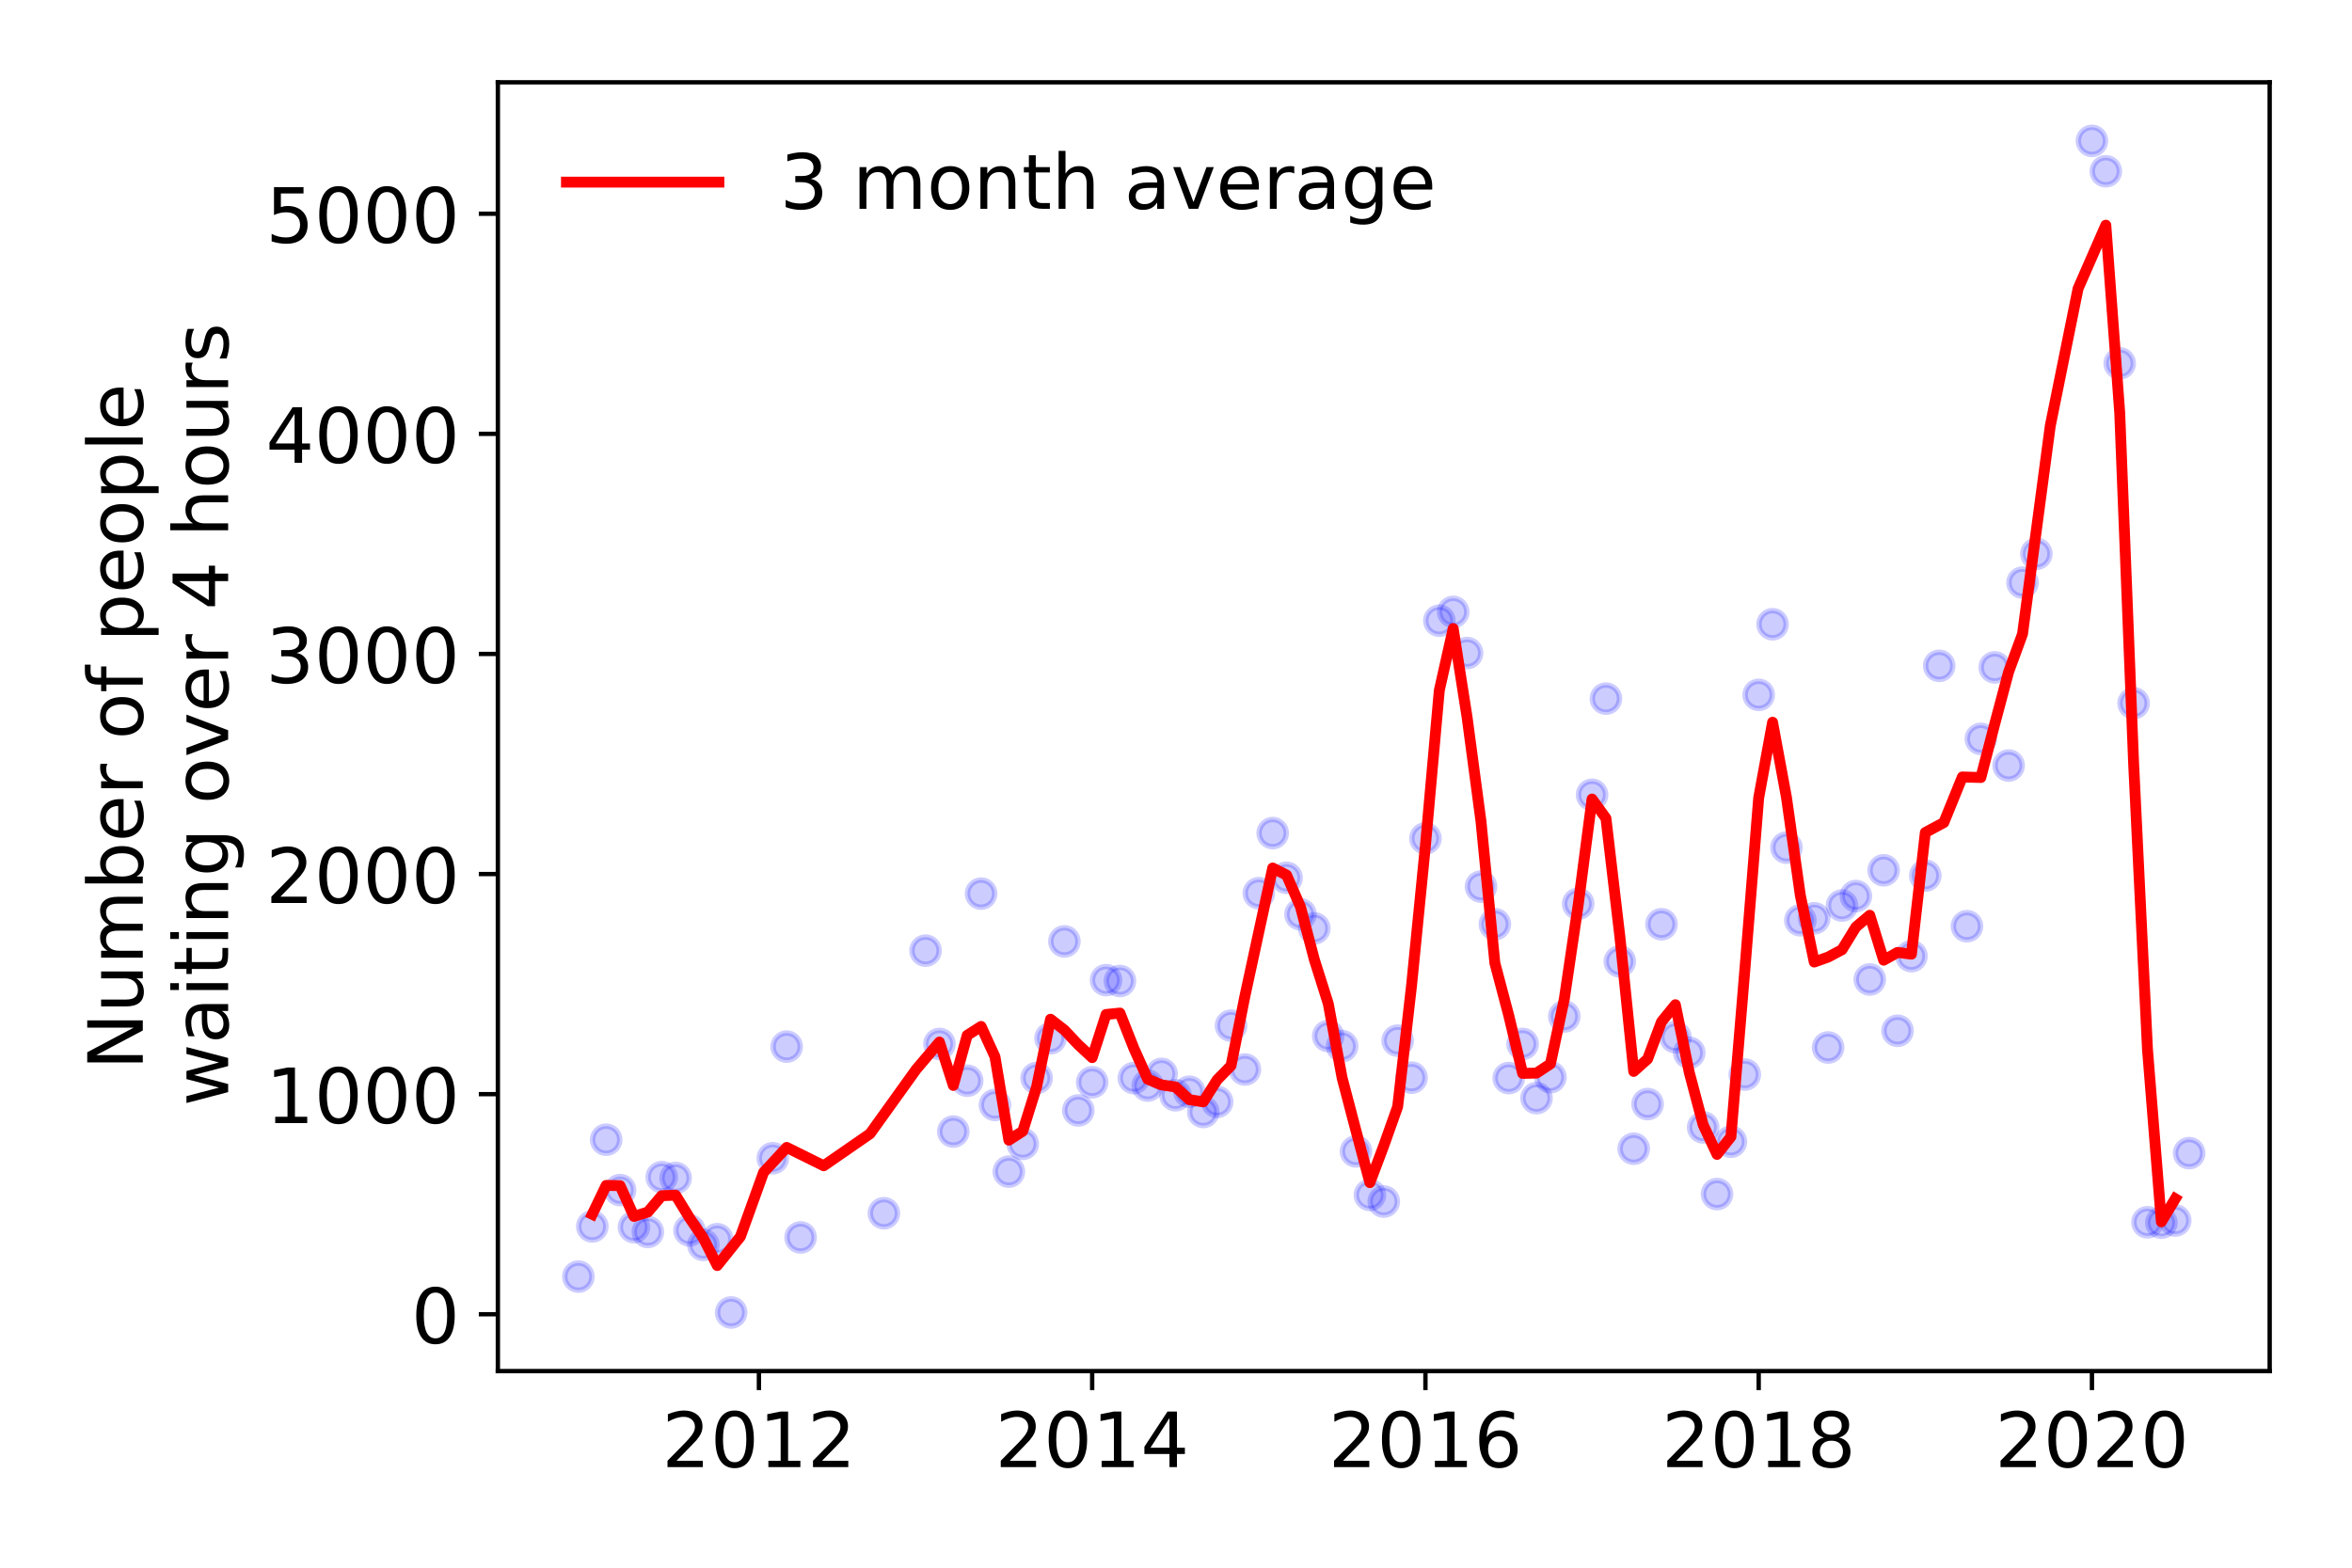 <?xml version="1.0" encoding="utf-8" standalone="no"?>
<!DOCTYPE svg PUBLIC "-//W3C//DTD SVG 1.1//EN"
  "http://www.w3.org/Graphics/SVG/1.1/DTD/svg11.dtd">
<!-- Created with matplotlib (https://matplotlib.org/) -->
<svg height="288pt" version="1.1" viewBox="0 0 432 288" width="432pt" xmlns="http://www.w3.org/2000/svg" xmlns:xlink="http://www.w3.org/1999/xlink">
 <defs>
  <style type="text/css">
*{stroke-linecap:butt;stroke-linejoin:round;}
  </style>
 </defs>
 <g id="figure_1">
  <g id="patch_1">
   <path d="M 0 288 
L 432 288 
L 432 0 
L 0 0 
z
" style="fill:#ffffff;"/>
  </g>
  <g id="axes_1">
   <g id="patch_2">
    <path d="M 91.445 251.88 
L 416.88 251.88 
L 416.88 15.12 
L 91.445 15.12 
z
" style="fill:#ffffff;"/>
   </g>
   <g id="matplotlib.axis_1">
    <g id="xtick_1">
     <g id="line2d_1">
      <defs>
       <path d="M 0 0 
L 0 3.5 
" id="mede21cf081" style="stroke:#000000;stroke-width:0.8;"/>
      </defs>
      <g>
       <use style="stroke:#000000;stroke-width:0.8;" x="139.393" xlink:href="#mede21cf081" y="251.88"/>
      </g>
     </g>
     <g id="text_1">
      <!-- 2012 -->
      <defs>
       <path d="M 19.188 8.297 
L 53.609 8.297 
L 53.609 0 
L 7.328 0 
L 7.328 8.297 
Q 12.938 14.109 22.625 23.891 
Q 32.328 33.688 34.812 36.531 
Q 39.547 41.844 41.422 45.531 
Q 43.312 49.219 43.312 52.781 
Q 43.312 58.594 39.234 62.25 
Q 35.156 65.922 28.609 65.922 
Q 23.969 65.922 18.812 64.312 
Q 13.672 62.703 7.812 59.422 
L 7.812 69.391 
Q 13.766 71.781 18.938 73 
Q 24.125 74.219 28.422 74.219 
Q 39.75 74.219 46.484 68.547 
Q 53.219 62.891 53.219 53.422 
Q 53.219 48.922 51.531 44.891 
Q 49.859 40.875 45.406 35.406 
Q 44.188 33.984 37.641 27.219 
Q 31.109 20.453 19.188 8.297 
z
" id="DejaVuSans-50"/>
       <path d="M 31.781 66.406 
Q 24.172 66.406 20.328 58.906 
Q 16.5 51.422 16.5 36.375 
Q 16.5 21.391 20.328 13.891 
Q 24.172 6.391 31.781 6.391 
Q 39.453 6.391 43.281 13.891 
Q 47.125 21.391 47.125 36.375 
Q 47.125 51.422 43.281 58.906 
Q 39.453 66.406 31.781 66.406 
z
M 31.781 74.219 
Q 44.047 74.219 50.516 64.516 
Q 56.984 54.828 56.984 36.375 
Q 56.984 17.969 50.516 8.266 
Q 44.047 -1.422 31.781 -1.422 
Q 19.531 -1.422 13.062 8.266 
Q 6.594 17.969 6.594 36.375 
Q 6.594 54.828 13.062 64.516 
Q 19.531 74.219 31.781 74.219 
z
" id="DejaVuSans-48"/>
       <path d="M 12.406 8.297 
L 28.516 8.297 
L 28.516 63.922 
L 10.984 60.406 
L 10.984 69.391 
L 28.422 72.906 
L 38.281 72.906 
L 38.281 8.297 
L 54.391 8.297 
L 54.391 0 
L 12.406 0 
z
" id="DejaVuSans-49"/>
      </defs>
      <g transform="translate(121.578 269.518)scale(0.14 -0.14)">
       <use xlink:href="#DejaVuSans-50"/>
       <use x="63.623" xlink:href="#DejaVuSans-48"/>
       <use x="127.246" xlink:href="#DejaVuSans-49"/>
       <use x="190.869" xlink:href="#DejaVuSans-50"/>
      </g>
     </g>
    </g>
    <g id="xtick_2">
     <g id="line2d_2">
      <g>
       <use style="stroke:#000000;stroke-width:0.8;" x="200.603" xlink:href="#mede21cf081" y="251.88"/>
      </g>
     </g>
     <g id="text_2">
      <!-- 2014 -->
      <defs>
       <path d="M 37.797 64.312 
L 12.891 25.391 
L 37.797 25.391 
z
M 35.203 72.906 
L 47.609 72.906 
L 47.609 25.391 
L 58.016 25.391 
L 58.016 17.188 
L 47.609 17.188 
L 47.609 0 
L 37.797 0 
L 37.797 17.188 
L 4.891 17.188 
L 4.891 26.703 
z
" id="DejaVuSans-52"/>
      </defs>
      <g transform="translate(182.788 269.518)scale(0.14 -0.14)">
       <use xlink:href="#DejaVuSans-50"/>
       <use x="63.623" xlink:href="#DejaVuSans-48"/>
       <use x="127.246" xlink:href="#DejaVuSans-49"/>
       <use x="190.869" xlink:href="#DejaVuSans-52"/>
      </g>
     </g>
    </g>
    <g id="xtick_3">
     <g id="line2d_3">
      <g>
       <use style="stroke:#000000;stroke-width:0.8;" x="261.814" xlink:href="#mede21cf081" y="251.88"/>
      </g>
     </g>
     <g id="text_3">
      <!-- 2016 -->
      <defs>
       <path d="M 33.016 40.375 
Q 26.375 40.375 22.484 35.828 
Q 18.609 31.297 18.609 23.391 
Q 18.609 15.531 22.484 10.953 
Q 26.375 6.391 33.016 6.391 
Q 39.656 6.391 43.531 10.953 
Q 47.406 15.531 47.406 23.391 
Q 47.406 31.297 43.531 35.828 
Q 39.656 40.375 33.016 40.375 
z
M 52.594 71.297 
L 52.594 62.312 
Q 48.875 64.062 45.094 64.984 
Q 41.312 65.922 37.594 65.922 
Q 27.828 65.922 22.672 59.328 
Q 17.531 52.734 16.797 39.406 
Q 19.672 43.656 24.016 45.922 
Q 28.375 48.188 33.594 48.188 
Q 44.578 48.188 50.953 41.516 
Q 57.328 34.859 57.328 23.391 
Q 57.328 12.156 50.688 5.359 
Q 44.047 -1.422 33.016 -1.422 
Q 20.359 -1.422 13.672 8.266 
Q 6.984 17.969 6.984 36.375 
Q 6.984 53.656 15.188 63.938 
Q 23.391 74.219 37.203 74.219 
Q 40.922 74.219 44.703 73.484 
Q 48.484 72.75 52.594 71.297 
z
" id="DejaVuSans-54"/>
      </defs>
      <g transform="translate(243.999 269.518)scale(0.14 -0.14)">
       <use xlink:href="#DejaVuSans-50"/>
       <use x="63.623" xlink:href="#DejaVuSans-48"/>
       <use x="127.246" xlink:href="#DejaVuSans-49"/>
       <use x="190.869" xlink:href="#DejaVuSans-54"/>
      </g>
     </g>
    </g>
    <g id="xtick_4">
     <g id="line2d_4">
      <g>
       <use style="stroke:#000000;stroke-width:0.8;" x="323.024" xlink:href="#mede21cf081" y="251.88"/>
      </g>
     </g>
     <g id="text_4">
      <!-- 2018 -->
      <defs>
       <path d="M 31.781 34.625 
Q 24.75 34.625 20.719 30.859 
Q 16.703 27.094 16.703 20.516 
Q 16.703 13.922 20.719 10.156 
Q 24.75 6.391 31.781 6.391 
Q 38.812 6.391 42.859 10.172 
Q 46.922 13.969 46.922 20.516 
Q 46.922 27.094 42.891 30.859 
Q 38.875 34.625 31.781 34.625 
z
M 21.922 38.812 
Q 15.578 40.375 12.031 44.719 
Q 8.5 49.078 8.5 55.328 
Q 8.5 64.062 14.719 69.141 
Q 20.953 74.219 31.781 74.219 
Q 42.672 74.219 48.875 69.141 
Q 55.078 64.062 55.078 55.328 
Q 55.078 49.078 51.531 44.719 
Q 48 40.375 41.703 38.812 
Q 48.828 37.156 52.797 32.312 
Q 56.781 27.484 56.781 20.516 
Q 56.781 9.906 50.312 4.234 
Q 43.844 -1.422 31.781 -1.422 
Q 19.734 -1.422 13.25 4.234 
Q 6.781 9.906 6.781 20.516 
Q 6.781 27.484 10.781 32.312 
Q 14.797 37.156 21.922 38.812 
z
M 18.312 54.391 
Q 18.312 48.734 21.844 45.562 
Q 25.391 42.391 31.781 42.391 
Q 38.141 42.391 41.719 45.562 
Q 45.312 48.734 45.312 54.391 
Q 45.312 60.062 41.719 63.234 
Q 38.141 66.406 31.781 66.406 
Q 25.391 66.406 21.844 63.234 
Q 18.312 60.062 18.312 54.391 
z
" id="DejaVuSans-56"/>
      </defs>
      <g transform="translate(305.209 269.518)scale(0.14 -0.14)">
       <use xlink:href="#DejaVuSans-50"/>
       <use x="63.623" xlink:href="#DejaVuSans-48"/>
       <use x="127.246" xlink:href="#DejaVuSans-49"/>
       <use x="190.869" xlink:href="#DejaVuSans-56"/>
      </g>
     </g>
    </g>
    <g id="xtick_5">
     <g id="line2d_5">
      <g>
       <use style="stroke:#000000;stroke-width:0.8;" x="384.234" xlink:href="#mede21cf081" y="251.88"/>
      </g>
     </g>
     <g id="text_5">
      <!-- 2020 -->
      <g transform="translate(366.419 269.518)scale(0.14 -0.14)">
       <use xlink:href="#DejaVuSans-50"/>
       <use x="63.623" xlink:href="#DejaVuSans-48"/>
       <use x="127.246" xlink:href="#DejaVuSans-50"/>
       <use x="190.869" xlink:href="#DejaVuSans-48"/>
      </g>
     </g>
    </g>
   </g>
   <g id="matplotlib.axis_2">
    <g id="ytick_1">
     <g id="line2d_6">
      <defs>
       <path d="M 0 0 
L -3.5 0 
" id="m9e9c29c8cc" style="stroke:#000000;stroke-width:0.8;"/>
      </defs>
      <g>
       <use style="stroke:#000000;stroke-width:0.8;" x="91.445" xlink:href="#m9e9c29c8cc" y="241.442"/>
      </g>
     </g>
     <g id="text_6">
      <!-- 0 -->
      <g transform="translate(75.537 246.761)scale(0.14 -0.14)">
       <use xlink:href="#DejaVuSans-48"/>
      </g>
     </g>
    </g>
    <g id="ytick_2">
     <g id="line2d_7">
      <g>
       <use style="stroke:#000000;stroke-width:0.8;" x="91.445" xlink:href="#m9e9c29c8cc" y="201.007"/>
      </g>
     </g>
     <g id="text_7">
      <!-- 1000 -->
      <g transform="translate(48.815 206.325)scale(0.14 -0.14)">
       <use xlink:href="#DejaVuSans-49"/>
       <use x="63.623" xlink:href="#DejaVuSans-48"/>
       <use x="127.246" xlink:href="#DejaVuSans-48"/>
       <use x="190.869" xlink:href="#DejaVuSans-48"/>
      </g>
     </g>
    </g>
    <g id="ytick_3">
     <g id="line2d_8">
      <g>
       <use style="stroke:#000000;stroke-width:0.8;" x="91.445" xlink:href="#m9e9c29c8cc" y="160.571"/>
      </g>
     </g>
     <g id="text_8">
      <!-- 2000 -->
      <g transform="translate(48.815 165.89)scale(0.14 -0.14)">
       <use xlink:href="#DejaVuSans-50"/>
       <use x="63.623" xlink:href="#DejaVuSans-48"/>
       <use x="127.246" xlink:href="#DejaVuSans-48"/>
       <use x="190.869" xlink:href="#DejaVuSans-48"/>
      </g>
     </g>
    </g>
    <g id="ytick_4">
     <g id="line2d_9">
      <g>
       <use style="stroke:#000000;stroke-width:0.8;" x="91.445" xlink:href="#m9e9c29c8cc" y="120.136"/>
      </g>
     </g>
     <g id="text_9">
      <!-- 3000 -->
      <defs>
       <path d="M 40.578 39.312 
Q 47.656 37.797 51.625 33 
Q 55.609 28.219 55.609 21.188 
Q 55.609 10.406 48.188 4.484 
Q 40.766 -1.422 27.094 -1.422 
Q 22.516 -1.422 17.656 -0.516 
Q 12.797 0.391 7.625 2.203 
L 7.625 11.719 
Q 11.719 9.328 16.594 8.109 
Q 21.484 6.891 26.812 6.891 
Q 36.078 6.891 40.938 10.547 
Q 45.797 14.203 45.797 21.188 
Q 45.797 27.641 41.281 31.266 
Q 36.766 34.906 28.719 34.906 
L 20.219 34.906 
L 20.219 43.016 
L 29.109 43.016 
Q 36.375 43.016 40.234 45.922 
Q 44.094 48.828 44.094 54.297 
Q 44.094 59.906 40.109 62.906 
Q 36.141 65.922 28.719 65.922 
Q 24.656 65.922 20.016 65.031 
Q 15.375 64.156 9.812 62.312 
L 9.812 71.094 
Q 15.438 72.656 20.344 73.438 
Q 25.25 74.219 29.594 74.219 
Q 40.828 74.219 47.359 69.109 
Q 53.906 64.016 53.906 55.328 
Q 53.906 49.266 50.438 45.094 
Q 46.969 40.922 40.578 39.312 
z
" id="DejaVuSans-51"/>
      </defs>
      <g transform="translate(48.815 125.455)scale(0.14 -0.14)">
       <use xlink:href="#DejaVuSans-51"/>
       <use x="63.623" xlink:href="#DejaVuSans-48"/>
       <use x="127.246" xlink:href="#DejaVuSans-48"/>
       <use x="190.869" xlink:href="#DejaVuSans-48"/>
      </g>
     </g>
    </g>
    <g id="ytick_5">
     <g id="line2d_10">
      <g>
       <use style="stroke:#000000;stroke-width:0.8;" x="91.445" xlink:href="#m9e9c29c8cc" y="79.701"/>
      </g>
     </g>
     <g id="text_10">
      <!-- 4000 -->
      <g transform="translate(48.815 85.02)scale(0.14 -0.14)">
       <use xlink:href="#DejaVuSans-52"/>
       <use x="63.623" xlink:href="#DejaVuSans-48"/>
       <use x="127.246" xlink:href="#DejaVuSans-48"/>
       <use x="190.869" xlink:href="#DejaVuSans-48"/>
      </g>
     </g>
    </g>
    <g id="ytick_6">
     <g id="line2d_11">
      <g>
       <use style="stroke:#000000;stroke-width:0.8;" x="91.445" xlink:href="#m9e9c29c8cc" y="39.266"/>
      </g>
     </g>
     <g id="text_11">
      <!-- 5000 -->
      <defs>
       <path d="M 10.797 72.906 
L 49.516 72.906 
L 49.516 64.594 
L 19.828 64.594 
L 19.828 46.734 
Q 21.969 47.469 24.109 47.828 
Q 26.266 48.188 28.422 48.188 
Q 40.625 48.188 47.75 41.5 
Q 54.891 34.812 54.891 23.391 
Q 54.891 11.625 47.562 5.094 
Q 40.234 -1.422 26.906 -1.422 
Q 22.312 -1.422 17.547 -0.641 
Q 12.797 0.141 7.719 1.703 
L 7.719 11.625 
Q 12.109 9.234 16.797 8.062 
Q 21.484 6.891 26.703 6.891 
Q 35.156 6.891 40.078 11.328 
Q 45.016 15.766 45.016 23.391 
Q 45.016 31 40.078 35.438 
Q 35.156 39.891 26.703 39.891 
Q 22.75 39.891 18.812 39.016 
Q 14.891 38.141 10.797 36.281 
z
" id="DejaVuSans-53"/>
      </defs>
      <g transform="translate(48.815 44.585)scale(0.14 -0.14)">
       <use xlink:href="#DejaVuSans-53"/>
       <use x="63.623" xlink:href="#DejaVuSans-48"/>
       <use x="127.246" xlink:href="#DejaVuSans-48"/>
       <use x="190.869" xlink:href="#DejaVuSans-48"/>
      </g>
     </g>
    </g>
    <g id="text_12">
     <!-- Number of people -->
     <defs>
      <path d="M 9.812 72.906 
L 23.094 72.906 
L 55.422 11.922 
L 55.422 72.906 
L 64.984 72.906 
L 64.984 0 
L 51.703 0 
L 19.391 60.984 
L 19.391 0 
L 9.812 0 
z
" id="DejaVuSans-78"/>
      <path d="M 8.5 21.578 
L 8.5 54.688 
L 17.484 54.688 
L 17.484 21.922 
Q 17.484 14.156 20.5 10.266 
Q 23.531 6.391 29.594 6.391 
Q 36.859 6.391 41.078 11.031 
Q 45.312 15.672 45.312 23.688 
L 45.312 54.688 
L 54.297 54.688 
L 54.297 0 
L 45.312 0 
L 45.312 8.406 
Q 42.047 3.422 37.719 1 
Q 33.406 -1.422 27.688 -1.422 
Q 18.266 -1.422 13.375 4.438 
Q 8.5 10.297 8.5 21.578 
z
M 31.109 56 
z
" id="DejaVuSans-117"/>
      <path d="M 52 44.188 
Q 55.375 50.25 60.062 53.125 
Q 64.75 56 71.094 56 
Q 79.641 56 84.281 50.016 
Q 88.922 44.047 88.922 33.016 
L 88.922 0 
L 79.891 0 
L 79.891 32.719 
Q 79.891 40.578 77.094 44.375 
Q 74.312 48.188 68.609 48.188 
Q 61.625 48.188 57.562 43.547 
Q 53.516 38.922 53.516 30.906 
L 53.516 0 
L 44.484 0 
L 44.484 32.719 
Q 44.484 40.625 41.703 44.406 
Q 38.922 48.188 33.109 48.188 
Q 26.219 48.188 22.156 43.531 
Q 18.109 38.875 18.109 30.906 
L 18.109 0 
L 9.078 0 
L 9.078 54.688 
L 18.109 54.688 
L 18.109 46.188 
Q 21.188 51.219 25.484 53.609 
Q 29.781 56 35.688 56 
Q 41.656 56 45.828 52.969 
Q 50 49.953 52 44.188 
z
" id="DejaVuSans-109"/>
      <path d="M 48.688 27.297 
Q 48.688 37.203 44.609 42.844 
Q 40.531 48.484 33.406 48.484 
Q 26.266 48.484 22.188 42.844 
Q 18.109 37.203 18.109 27.297 
Q 18.109 17.391 22.188 11.75 
Q 26.266 6.109 33.406 6.109 
Q 40.531 6.109 44.609 11.75 
Q 48.688 17.391 48.688 27.297 
z
M 18.109 46.391 
Q 20.953 51.266 25.266 53.625 
Q 29.594 56 35.594 56 
Q 45.562 56 51.781 48.094 
Q 58.016 40.188 58.016 27.297 
Q 58.016 14.406 51.781 6.484 
Q 45.562 -1.422 35.594 -1.422 
Q 29.594 -1.422 25.266 0.953 
Q 20.953 3.328 18.109 8.203 
L 18.109 0 
L 9.078 0 
L 9.078 75.984 
L 18.109 75.984 
z
" id="DejaVuSans-98"/>
      <path d="M 56.203 29.594 
L 56.203 25.203 
L 14.891 25.203 
Q 15.484 15.922 20.484 11.062 
Q 25.484 6.203 34.422 6.203 
Q 39.594 6.203 44.453 7.469 
Q 49.312 8.734 54.109 11.281 
L 54.109 2.781 
Q 49.266 0.734 44.188 -0.344 
Q 39.109 -1.422 33.891 -1.422 
Q 20.797 -1.422 13.156 6.188 
Q 5.516 13.812 5.516 26.812 
Q 5.516 40.234 12.766 48.109 
Q 20.016 56 32.328 56 
Q 43.359 56 49.781 48.891 
Q 56.203 41.797 56.203 29.594 
z
M 47.219 32.234 
Q 47.125 39.594 43.094 43.984 
Q 39.062 48.391 32.422 48.391 
Q 24.906 48.391 20.391 44.141 
Q 15.875 39.891 15.188 32.172 
z
" id="DejaVuSans-101"/>
      <path d="M 41.109 46.297 
Q 39.594 47.172 37.812 47.578 
Q 36.031 48 33.891 48 
Q 26.266 48 22.188 43.047 
Q 18.109 38.094 18.109 28.812 
L 18.109 0 
L 9.078 0 
L 9.078 54.688 
L 18.109 54.688 
L 18.109 46.188 
Q 20.953 51.172 25.484 53.578 
Q 30.031 56 36.531 56 
Q 37.453 56 38.578 55.875 
Q 39.703 55.766 41.062 55.516 
z
" id="DejaVuSans-114"/>
      <path id="DejaVuSans-32"/>
      <path d="M 30.609 48.391 
Q 23.391 48.391 19.188 42.75 
Q 14.984 37.109 14.984 27.297 
Q 14.984 17.484 19.156 11.844 
Q 23.344 6.203 30.609 6.203 
Q 37.797 6.203 41.984 11.859 
Q 46.188 17.531 46.188 27.297 
Q 46.188 37.016 41.984 42.703 
Q 37.797 48.391 30.609 48.391 
z
M 30.609 56 
Q 42.328 56 49.016 48.375 
Q 55.719 40.766 55.719 27.297 
Q 55.719 13.875 49.016 6.219 
Q 42.328 -1.422 30.609 -1.422 
Q 18.844 -1.422 12.172 6.219 
Q 5.516 13.875 5.516 27.297 
Q 5.516 40.766 12.172 48.375 
Q 18.844 56 30.609 56 
z
" id="DejaVuSans-111"/>
      <path d="M 37.109 75.984 
L 37.109 68.5 
L 28.516 68.5 
Q 23.688 68.5 21.797 66.547 
Q 19.922 64.594 19.922 59.516 
L 19.922 54.688 
L 34.719 54.688 
L 34.719 47.703 
L 19.922 47.703 
L 19.922 0 
L 10.891 0 
L 10.891 47.703 
L 2.297 47.703 
L 2.297 54.688 
L 10.891 54.688 
L 10.891 58.5 
Q 10.891 67.625 15.141 71.797 
Q 19.391 75.984 28.609 75.984 
z
" id="DejaVuSans-102"/>
      <path d="M 18.109 8.203 
L 18.109 -20.797 
L 9.078 -20.797 
L 9.078 54.688 
L 18.109 54.688 
L 18.109 46.391 
Q 20.953 51.266 25.266 53.625 
Q 29.594 56 35.594 56 
Q 45.562 56 51.781 48.094 
Q 58.016 40.188 58.016 27.297 
Q 58.016 14.406 51.781 6.484 
Q 45.562 -1.422 35.594 -1.422 
Q 29.594 -1.422 25.266 0.953 
Q 20.953 3.328 18.109 8.203 
z
M 48.688 27.297 
Q 48.688 37.203 44.609 42.844 
Q 40.531 48.484 33.406 48.484 
Q 26.266 48.484 22.188 42.844 
Q 18.109 37.203 18.109 27.297 
Q 18.109 17.391 22.188 11.75 
Q 26.266 6.109 33.406 6.109 
Q 40.531 6.109 44.609 11.75 
Q 48.688 17.391 48.688 27.297 
z
" id="DejaVuSans-112"/>
      <path d="M 9.422 75.984 
L 18.406 75.984 
L 18.406 0 
L 9.422 0 
z
" id="DejaVuSans-108"/>
     </defs>
     <g transform="translate(26.227 196.547)rotate(-90)scale(0.14 -0.14)">
      <use xlink:href="#DejaVuSans-78"/>
      <use x="74.805" xlink:href="#DejaVuSans-117"/>
      <use x="138.184" xlink:href="#DejaVuSans-109"/>
      <use x="235.596" xlink:href="#DejaVuSans-98"/>
      <use x="299.072" xlink:href="#DejaVuSans-101"/>
      <use x="360.596" xlink:href="#DejaVuSans-114"/>
      <use x="401.709" xlink:href="#DejaVuSans-32"/>
      <use x="433.496" xlink:href="#DejaVuSans-111"/>
      <use x="494.678" xlink:href="#DejaVuSans-102"/>
      <use x="529.883" xlink:href="#DejaVuSans-32"/>
      <use x="561.67" xlink:href="#DejaVuSans-112"/>
      <use x="625.146" xlink:href="#DejaVuSans-101"/>
      <use x="686.67" xlink:href="#DejaVuSans-111"/>
      <use x="747.852" xlink:href="#DejaVuSans-112"/>
      <use x="811.328" xlink:href="#DejaVuSans-108"/>
      <use x="839.111" xlink:href="#DejaVuSans-101"/>
     </g>
     <!--  waiting over 4 hours -->
     <defs>
      <path d="M 4.203 54.688 
L 13.188 54.688 
L 24.422 12.016 
L 35.594 54.688 
L 46.188 54.688 
L 57.422 12.016 
L 68.609 54.688 
L 77.594 54.688 
L 63.281 0 
L 52.688 0 
L 40.922 44.828 
L 29.109 0 
L 18.5 0 
z
" id="DejaVuSans-119"/>
      <path d="M 34.281 27.484 
Q 23.391 27.484 19.188 25 
Q 14.984 22.516 14.984 16.5 
Q 14.984 11.719 18.141 8.906 
Q 21.297 6.109 26.703 6.109 
Q 34.188 6.109 38.703 11.406 
Q 43.219 16.703 43.219 25.484 
L 43.219 27.484 
z
M 52.203 31.203 
L 52.203 0 
L 43.219 0 
L 43.219 8.297 
Q 40.141 3.328 35.547 0.953 
Q 30.953 -1.422 24.312 -1.422 
Q 15.922 -1.422 10.953 3.297 
Q 6 8.016 6 15.922 
Q 6 25.141 12.172 29.828 
Q 18.359 34.516 30.609 34.516 
L 43.219 34.516 
L 43.219 35.406 
Q 43.219 41.609 39.141 45 
Q 35.062 48.391 27.688 48.391 
Q 23 48.391 18.547 47.266 
Q 14.109 46.141 10.016 43.891 
L 10.016 52.203 
Q 14.938 54.109 19.578 55.047 
Q 24.219 56 28.609 56 
Q 40.484 56 46.344 49.844 
Q 52.203 43.703 52.203 31.203 
z
" id="DejaVuSans-97"/>
      <path d="M 9.422 54.688 
L 18.406 54.688 
L 18.406 0 
L 9.422 0 
z
M 9.422 75.984 
L 18.406 75.984 
L 18.406 64.594 
L 9.422 64.594 
z
" id="DejaVuSans-105"/>
      <path d="M 18.312 70.219 
L 18.312 54.688 
L 36.812 54.688 
L 36.812 47.703 
L 18.312 47.703 
L 18.312 18.016 
Q 18.312 11.328 20.141 9.422 
Q 21.969 7.516 27.594 7.516 
L 36.812 7.516 
L 36.812 0 
L 27.594 0 
Q 17.188 0 13.234 3.875 
Q 9.281 7.766 9.281 18.016 
L 9.281 47.703 
L 2.688 47.703 
L 2.688 54.688 
L 9.281 54.688 
L 9.281 70.219 
z
" id="DejaVuSans-116"/>
      <path d="M 54.891 33.016 
L 54.891 0 
L 45.906 0 
L 45.906 32.719 
Q 45.906 40.484 42.875 44.328 
Q 39.844 48.188 33.797 48.188 
Q 26.516 48.188 22.312 43.547 
Q 18.109 38.922 18.109 30.906 
L 18.109 0 
L 9.078 0 
L 9.078 54.688 
L 18.109 54.688 
L 18.109 46.188 
Q 21.344 51.125 25.703 53.562 
Q 30.078 56 35.797 56 
Q 45.219 56 50.047 50.172 
Q 54.891 44.344 54.891 33.016 
z
" id="DejaVuSans-110"/>
      <path d="M 45.406 27.984 
Q 45.406 37.75 41.375 43.109 
Q 37.359 48.484 30.078 48.484 
Q 22.859 48.484 18.828 43.109 
Q 14.797 37.75 14.797 27.984 
Q 14.797 18.266 18.828 12.891 
Q 22.859 7.516 30.078 7.516 
Q 37.359 7.516 41.375 12.891 
Q 45.406 18.266 45.406 27.984 
z
M 54.391 6.781 
Q 54.391 -7.172 48.188 -13.984 
Q 42 -20.797 29.203 -20.797 
Q 24.469 -20.797 20.266 -20.094 
Q 16.062 -19.391 12.109 -17.922 
L 12.109 -9.188 
Q 16.062 -11.328 19.922 -12.344 
Q 23.781 -13.375 27.781 -13.375 
Q 36.625 -13.375 41.016 -8.766 
Q 45.406 -4.156 45.406 5.172 
L 45.406 9.625 
Q 42.625 4.781 38.281 2.391 
Q 33.938 0 27.875 0 
Q 17.828 0 11.672 7.656 
Q 5.516 15.328 5.516 27.984 
Q 5.516 40.672 11.672 48.328 
Q 17.828 56 27.875 56 
Q 33.938 56 38.281 53.609 
Q 42.625 51.219 45.406 46.391 
L 45.406 54.688 
L 54.391 54.688 
z
" id="DejaVuSans-103"/>
      <path d="M 2.984 54.688 
L 12.5 54.688 
L 29.594 8.797 
L 46.688 54.688 
L 56.203 54.688 
L 35.688 0 
L 23.484 0 
z
" id="DejaVuSans-118"/>
      <path d="M 54.891 33.016 
L 54.891 0 
L 45.906 0 
L 45.906 32.719 
Q 45.906 40.484 42.875 44.328 
Q 39.844 48.188 33.797 48.188 
Q 26.516 48.188 22.312 43.547 
Q 18.109 38.922 18.109 30.906 
L 18.109 0 
L 9.078 0 
L 9.078 75.984 
L 18.109 75.984 
L 18.109 46.188 
Q 21.344 51.125 25.703 53.562 
Q 30.078 56 35.797 56 
Q 45.219 56 50.047 50.172 
Q 54.891 44.344 54.891 33.016 
z
" id="DejaVuSans-104"/>
      <path d="M 44.281 53.078 
L 44.281 44.578 
Q 40.484 46.531 36.375 47.5 
Q 32.281 48.484 27.875 48.484 
Q 21.188 48.484 17.844 46.438 
Q 14.5 44.391 14.5 40.281 
Q 14.5 37.156 16.891 35.375 
Q 19.281 33.594 26.516 31.984 
L 29.594 31.297 
Q 39.156 29.25 43.188 25.516 
Q 47.219 21.781 47.219 15.094 
Q 47.219 7.469 41.188 3.016 
Q 35.156 -1.422 24.609 -1.422 
Q 20.219 -1.422 15.453 -0.562 
Q 10.688 0.297 5.422 2 
L 5.422 11.281 
Q 10.406 8.688 15.234 7.391 
Q 20.062 6.109 24.812 6.109 
Q 31.156 6.109 34.562 8.281 
Q 37.984 10.453 37.984 14.406 
Q 37.984 18.062 35.516 20.016 
Q 33.062 21.969 24.703 23.781 
L 21.578 24.516 
Q 13.234 26.266 9.516 29.906 
Q 5.812 33.547 5.812 39.891 
Q 5.812 47.609 11.281 51.797 
Q 16.75 56 26.812 56 
Q 31.781 56 36.172 55.266 
Q 40.578 54.547 44.281 53.078 
z
" id="DejaVuSans-115"/>
     </defs>
     <g transform="translate(41.903 207.672)rotate(-90)scale(0.14 -0.14)">
      <use xlink:href="#DejaVuSans-32"/>
      <use x="31.787" xlink:href="#DejaVuSans-119"/>
      <use x="113.574" xlink:href="#DejaVuSans-97"/>
      <use x="174.854" xlink:href="#DejaVuSans-105"/>
      <use x="202.637" xlink:href="#DejaVuSans-116"/>
      <use x="241.846" xlink:href="#DejaVuSans-105"/>
      <use x="269.629" xlink:href="#DejaVuSans-110"/>
      <use x="333.008" xlink:href="#DejaVuSans-103"/>
      <use x="396.484" xlink:href="#DejaVuSans-32"/>
      <use x="428.271" xlink:href="#DejaVuSans-111"/>
      <use x="489.453" xlink:href="#DejaVuSans-118"/>
      <use x="548.633" xlink:href="#DejaVuSans-101"/>
      <use x="610.156" xlink:href="#DejaVuSans-114"/>
      <use x="651.27" xlink:href="#DejaVuSans-32"/>
      <use x="683.057" xlink:href="#DejaVuSans-52"/>
      <use x="746.68" xlink:href="#DejaVuSans-32"/>
      <use x="778.467" xlink:href="#DejaVuSans-104"/>
      <use x="841.846" xlink:href="#DejaVuSans-111"/>
      <use x="903.027" xlink:href="#DejaVuSans-117"/>
      <use x="966.406" xlink:href="#DejaVuSans-114"/>
      <use x="1007.52" xlink:href="#DejaVuSans-115"/>
     </g>
    </g>
   </g>
   <g id="line2d_12">
    <defs>
     <path d="M 0 2.5 
C 0.663 2.5 1.299 2.237 1.768 1.768 
C 2.237 1.299 2.5 0.663 2.5 0 
C 2.5 -0.663 2.237 -1.299 1.768 -1.768 
C 1.299 -2.237 0.663 -2.5 0 -2.5 
C -0.663 -2.5 -1.299 -2.237 -1.768 -1.768 
C -2.237 -1.299 -2.5 -0.663 -2.5 0 
C -2.5 0.663 -2.237 1.299 -1.768 1.768 
C -1.299 2.237 -0.663 2.5 0 2.5 
z
" id="mca9dca7ed5" style="stroke:#0000ff;stroke-opacity:0.2;"/>
    </defs>
    <g clip-path="url(#p350fab90e2)">
     <use style="fill:#0000ff;fill-opacity:0.2;stroke:#0000ff;stroke-opacity:0.2;" x="402.087" xlink:href="#mca9dca7ed5" y="211.843"/>
     <use style="fill:#0000ff;fill-opacity:0.2;stroke:#0000ff;stroke-opacity:0.2;" x="399.537" xlink:href="#mca9dca7ed5" y="224.216"/>
     <use style="fill:#0000ff;fill-opacity:0.2;stroke:#0000ff;stroke-opacity:0.2;" x="396.987" xlink:href="#mca9dca7ed5" y="224.621"/>
     <use style="fill:#0000ff;fill-opacity:0.2;stroke:#0000ff;stroke-opacity:0.2;" x="394.436" xlink:href="#mca9dca7ed5" y="224.54"/>
     <use style="fill:#0000ff;fill-opacity:0.2;stroke:#0000ff;stroke-opacity:0.2;" x="391.886" xlink:href="#mca9dca7ed5" y="129.194"/>
     <use style="fill:#0000ff;fill-opacity:0.2;stroke:#0000ff;stroke-opacity:0.2;" x="389.335" xlink:href="#mca9dca7ed5" y="66.762"/>
     <use style="fill:#0000ff;fill-opacity:0.2;stroke:#0000ff;stroke-opacity:0.2;" x="386.785" xlink:href="#mca9dca7ed5" y="31.462"/>
     <use style="fill:#0000ff;fill-opacity:0.2;stroke:#0000ff;stroke-opacity:0.2;" x="384.234" xlink:href="#mca9dca7ed5" y="25.882"/>
     <use style="fill:#0000ff;fill-opacity:0.2;stroke:#0000ff;stroke-opacity:0.2;" x="374.033" xlink:href="#mca9dca7ed5" y="101.738"/>
     <use style="fill:#0000ff;fill-opacity:0.2;stroke:#0000ff;stroke-opacity:0.2;" x="371.482" xlink:href="#mca9dca7ed5" y="107.035"/>
     <use style="fill:#0000ff;fill-opacity:0.2;stroke:#0000ff;stroke-opacity:0.2;" x="368.932" xlink:href="#mca9dca7ed5" y="140.637"/>
     <use style="fill:#0000ff;fill-opacity:0.2;stroke:#0000ff;stroke-opacity:0.2;" x="366.381" xlink:href="#mca9dca7ed5" y="122.603"/>
     <use style="fill:#0000ff;fill-opacity:0.2;stroke:#0000ff;stroke-opacity:0.2;" x="363.831" xlink:href="#mca9dca7ed5" y="135.744"/>
     <use style="fill:#0000ff;fill-opacity:0.2;stroke:#0000ff;stroke-opacity:0.2;" x="361.281" xlink:href="#mca9dca7ed5" y="170.154"/>
     <use style="fill:#0000ff;fill-opacity:0.2;stroke:#0000ff;stroke-opacity:0.2;" x="356.18" xlink:href="#mca9dca7ed5" y="122.32"/>
     <use style="fill:#0000ff;fill-opacity:0.2;stroke:#0000ff;stroke-opacity:0.2;" x="353.629" xlink:href="#mca9dca7ed5" y="160.854"/>
     <use style="fill:#0000ff;fill-opacity:0.2;stroke:#0000ff;stroke-opacity:0.2;" x="351.079" xlink:href="#mca9dca7ed5" y="175.654"/>
     <use style="fill:#0000ff;fill-opacity:0.2;stroke:#0000ff;stroke-opacity:0.2;" x="348.528" xlink:href="#mca9dca7ed5" y="189.361"/>
     <use style="fill:#0000ff;fill-opacity:0.2;stroke:#0000ff;stroke-opacity:0.2;" x="345.978" xlink:href="#mca9dca7ed5" y="159.884"/>
     <use style="fill:#0000ff;fill-opacity:0.2;stroke:#0000ff;stroke-opacity:0.2;" x="343.428" xlink:href="#mca9dca7ed5" y="179.94"/>
     <use style="fill:#0000ff;fill-opacity:0.2;stroke:#0000ff;stroke-opacity:0.2;" x="340.877" xlink:href="#mca9dca7ed5" y="164.615"/>
     <use style="fill:#0000ff;fill-opacity:0.2;stroke:#0000ff;stroke-opacity:0.2;" x="338.327" xlink:href="#mca9dca7ed5" y="166.354"/>
     <use style="fill:#0000ff;fill-opacity:0.2;stroke:#0000ff;stroke-opacity:0.2;" x="335.776" xlink:href="#mca9dca7ed5" y="192.434"/>
     <use style="fill:#0000ff;fill-opacity:0.2;stroke:#0000ff;stroke-opacity:0.2;" x="333.226" xlink:href="#mca9dca7ed5" y="168.699"/>
     <use style="fill:#0000ff;fill-opacity:0.2;stroke:#0000ff;stroke-opacity:0.2;" x="330.675" xlink:href="#mca9dca7ed5" y="169.063"/>
     <use style="fill:#0000ff;fill-opacity:0.2;stroke:#0000ff;stroke-opacity:0.2;" x="328.125" xlink:href="#mca9dca7ed5" y="155.719"/>
     <use style="fill:#0000ff;fill-opacity:0.2;stroke:#0000ff;stroke-opacity:0.2;" x="325.575" xlink:href="#mca9dca7ed5" y="114.677"/>
     <use style="fill:#0000ff;fill-opacity:0.2;stroke:#0000ff;stroke-opacity:0.2;" x="323.024" xlink:href="#mca9dca7ed5" y="127.657"/>
     <use style="fill:#0000ff;fill-opacity:0.2;stroke:#0000ff;stroke-opacity:0.2;" x="320.474" xlink:href="#mca9dca7ed5" y="197.408"/>
     <use style="fill:#0000ff;fill-opacity:0.2;stroke:#0000ff;stroke-opacity:0.2;" x="317.923" xlink:href="#mca9dca7ed5" y="209.74"/>
     <use style="fill:#0000ff;fill-opacity:0.2;stroke:#0000ff;stroke-opacity:0.2;" x="315.373" xlink:href="#mca9dca7ed5" y="219.364"/>
     <use style="fill:#0000ff;fill-opacity:0.2;stroke:#0000ff;stroke-opacity:0.2;" x="312.822" xlink:href="#mca9dca7ed5" y="207.112"/>
     <use style="fill:#0000ff;fill-opacity:0.2;stroke:#0000ff;stroke-opacity:0.2;" x="310.272" xlink:href="#mca9dca7ed5" y="193.405"/>
     <use style="fill:#0000ff;fill-opacity:0.2;stroke:#0000ff;stroke-opacity:0.2;" x="307.722" xlink:href="#mca9dca7ed5" y="190.534"/>
     <use style="fill:#0000ff;fill-opacity:0.2;stroke:#0000ff;stroke-opacity:0.2;" x="305.171" xlink:href="#mca9dca7ed5" y="169.791"/>
     <use style="fill:#0000ff;fill-opacity:0.2;stroke:#0000ff;stroke-opacity:0.2;" x="302.621" xlink:href="#mca9dca7ed5" y="202.826"/>
     <use style="fill:#0000ff;fill-opacity:0.2;stroke:#0000ff;stroke-opacity:0.2;" x="300.07" xlink:href="#mca9dca7ed5" y="211.034"/>
     <use style="fill:#0000ff;fill-opacity:0.2;stroke:#0000ff;stroke-opacity:0.2;" x="297.52" xlink:href="#mca9dca7ed5" y="176.624"/>
     <use style="fill:#0000ff;fill-opacity:0.2;stroke:#0000ff;stroke-opacity:0.2;" x="294.969" xlink:href="#mca9dca7ed5" y="128.345"/>
     <use style="fill:#0000ff;fill-opacity:0.2;stroke:#0000ff;stroke-opacity:0.2;" x="292.419" xlink:href="#mca9dca7ed5" y="146.015"/>
     <use style="fill:#0000ff;fill-opacity:0.2;stroke:#0000ff;stroke-opacity:0.2;" x="289.869" xlink:href="#mca9dca7ed5" y="166.03"/>
     <use style="fill:#0000ff;fill-opacity:0.2;stroke:#0000ff;stroke-opacity:0.2;" x="287.318" xlink:href="#mca9dca7ed5" y="186.733"/>
     <use style="fill:#0000ff;fill-opacity:0.2;stroke:#0000ff;stroke-opacity:0.2;" x="284.768" xlink:href="#mca9dca7ed5" y="197.893"/>
     <use style="fill:#0000ff;fill-opacity:0.2;stroke:#0000ff;stroke-opacity:0.2;" x="282.217" xlink:href="#mca9dca7ed5" y="201.734"/>
     <use style="fill:#0000ff;fill-opacity:0.2;stroke:#0000ff;stroke-opacity:0.2;" x="279.667" xlink:href="#mca9dca7ed5" y="191.787"/>
     <use style="fill:#0000ff;fill-opacity:0.2;stroke:#0000ff;stroke-opacity:0.2;" x="277.116" xlink:href="#mca9dca7ed5" y="198.055"/>
     <use style="fill:#0000ff;fill-opacity:0.2;stroke:#0000ff;stroke-opacity:0.2;" x="274.566" xlink:href="#mca9dca7ed5" y="169.791"/>
     <use style="fill:#0000ff;fill-opacity:0.2;stroke:#0000ff;stroke-opacity:0.2;" x="272.016" xlink:href="#mca9dca7ed5" y="162.876"/>
     <use style="fill:#0000ff;fill-opacity:0.2;stroke:#0000ff;stroke-opacity:0.2;" x="269.465" xlink:href="#mca9dca7ed5" y="119.974"/>
     <use style="fill:#0000ff;fill-opacity:0.2;stroke:#0000ff;stroke-opacity:0.2;" x="266.915" xlink:href="#mca9dca7ed5" y="112.413"/>
     <use style="fill:#0000ff;fill-opacity:0.2;stroke:#0000ff;stroke-opacity:0.2;" x="264.364" xlink:href="#mca9dca7ed5" y="114.03"/>
     <use style="fill:#0000ff;fill-opacity:0.2;stroke:#0000ff;stroke-opacity:0.2;" x="261.814" xlink:href="#mca9dca7ed5" y="154.021"/>
     <use style="fill:#0000ff;fill-opacity:0.2;stroke:#0000ff;stroke-opacity:0.2;" x="259.263" xlink:href="#mca9dca7ed5" y="197.974"/>
     <use style="fill:#0000ff;fill-opacity:0.2;stroke:#0000ff;stroke-opacity:0.2;" x="256.713" xlink:href="#mca9dca7ed5" y="191.181"/>
     <use style="fill:#0000ff;fill-opacity:0.2;stroke:#0000ff;stroke-opacity:0.2;" x="254.162" xlink:href="#mca9dca7ed5" y="220.739"/>
     <use style="fill:#0000ff;fill-opacity:0.2;stroke:#0000ff;stroke-opacity:0.2;" x="251.612" xlink:href="#mca9dca7ed5" y="219.526"/>
     <use style="fill:#0000ff;fill-opacity:0.2;stroke:#0000ff;stroke-opacity:0.2;" x="249.062" xlink:href="#mca9dca7ed5" y="211.52"/>
     <use style="fill:#0000ff;fill-opacity:0.2;stroke:#0000ff;stroke-opacity:0.2;" x="246.511" xlink:href="#mca9dca7ed5" y="192.192"/>
     <use style="fill:#0000ff;fill-opacity:0.2;stroke:#0000ff;stroke-opacity:0.2;" x="243.961" xlink:href="#mca9dca7ed5" y="190.332"/>
     <use style="fill:#0000ff;fill-opacity:0.2;stroke:#0000ff;stroke-opacity:0.2;" x="241.41" xlink:href="#mca9dca7ed5" y="170.559"/>
     <use style="fill:#0000ff;fill-opacity:0.2;stroke:#0000ff;stroke-opacity:0.2;" x="238.86" xlink:href="#mca9dca7ed5" y="167.971"/>
     <use style="fill:#0000ff;fill-opacity:0.2;stroke:#0000ff;stroke-opacity:0.2;" x="236.309" xlink:href="#mca9dca7ed5" y="161.259"/>
     <use style="fill:#0000ff;fill-opacity:0.2;stroke:#0000ff;stroke-opacity:0.2;" x="233.759" xlink:href="#mca9dca7ed5" y="153.05"/>
     <use style="fill:#0000ff;fill-opacity:0.2;stroke:#0000ff;stroke-opacity:0.2;" x="231.209" xlink:href="#mca9dca7ed5" y="164.089"/>
     <use style="fill:#0000ff;fill-opacity:0.2;stroke:#0000ff;stroke-opacity:0.2;" x="228.658" xlink:href="#mca9dca7ed5" y="196.478"/>
     <use style="fill:#0000ff;fill-opacity:0.2;stroke:#0000ff;stroke-opacity:0.2;" x="226.108" xlink:href="#mca9dca7ed5" y="188.431"/>
     <use style="fill:#0000ff;fill-opacity:0.2;stroke:#0000ff;stroke-opacity:0.2;" x="223.557" xlink:href="#mca9dca7ed5" y="202.422"/>
     <use style="fill:#0000ff;fill-opacity:0.2;stroke:#0000ff;stroke-opacity:0.2;" x="221.007" xlink:href="#mca9dca7ed5" y="204.282"/>
     <use style="fill:#0000ff;fill-opacity:0.2;stroke:#0000ff;stroke-opacity:0.2;" x="218.456" xlink:href="#mca9dca7ed5" y="200.562"/>
     <use style="fill:#0000ff;fill-opacity:0.2;stroke:#0000ff;stroke-opacity:0.2;" x="215.906" xlink:href="#mca9dca7ed5" y="201.209"/>
     <use style="fill:#0000ff;fill-opacity:0.2;stroke:#0000ff;stroke-opacity:0.2;" x="213.356" xlink:href="#mca9dca7ed5" y="197.286"/>
     <use style="fill:#0000ff;fill-opacity:0.2;stroke:#0000ff;stroke-opacity:0.2;" x="210.805" xlink:href="#mca9dca7ed5" y="199.43"/>
     <use style="fill:#0000ff;fill-opacity:0.2;stroke:#0000ff;stroke-opacity:0.2;" x="208.255" xlink:href="#mca9dca7ed5" y="198.055"/>
     <use style="fill:#0000ff;fill-opacity:0.2;stroke:#0000ff;stroke-opacity:0.2;" x="205.704" xlink:href="#mca9dca7ed5" y="180.223"/>
     <use style="fill:#0000ff;fill-opacity:0.2;stroke:#0000ff;stroke-opacity:0.2;" x="203.154" xlink:href="#mca9dca7ed5" y="180.061"/>
     <use style="fill:#0000ff;fill-opacity:0.2;stroke:#0000ff;stroke-opacity:0.2;" x="200.603" xlink:href="#mca9dca7ed5" y="198.823"/>
     <use style="fill:#0000ff;fill-opacity:0.2;stroke:#0000ff;stroke-opacity:0.2;" x="198.053" xlink:href="#mca9dca7ed5" y="203.999"/>
     <use style="fill:#0000ff;fill-opacity:0.2;stroke:#0000ff;stroke-opacity:0.2;" x="195.503" xlink:href="#mca9dca7ed5" y="172.945"/>
     <use style="fill:#0000ff;fill-opacity:0.2;stroke:#0000ff;stroke-opacity:0.2;" x="192.952" xlink:href="#mca9dca7ed5" y="190.736"/>
     <use style="fill:#0000ff;fill-opacity:0.2;stroke:#0000ff;stroke-opacity:0.2;" x="190.402" xlink:href="#mca9dca7ed5" y="198.055"/>
     <use style="fill:#0000ff;fill-opacity:0.2;stroke:#0000ff;stroke-opacity:0.2;" x="187.851" xlink:href="#mca9dca7ed5" y="210.145"/>
     <use style="fill:#0000ff;fill-opacity:0.2;stroke:#0000ff;stroke-opacity:0.2;" x="185.301" xlink:href="#mca9dca7ed5" y="215.24"/>
     <use style="fill:#0000ff;fill-opacity:0.2;stroke:#0000ff;stroke-opacity:0.2;" x="182.75" xlink:href="#mca9dca7ed5" y="202.988"/>
     <use style="fill:#0000ff;fill-opacity:0.2;stroke:#0000ff;stroke-opacity:0.2;" x="180.2" xlink:href="#mca9dca7ed5" y="164.17"/>
     <use style="fill:#0000ff;fill-opacity:0.2;stroke:#0000ff;stroke-opacity:0.2;" x="177.65" xlink:href="#mca9dca7ed5" y="198.54"/>
     <use style="fill:#0000ff;fill-opacity:0.2;stroke:#0000ff;stroke-opacity:0.2;" x="175.099" xlink:href="#mca9dca7ed5" y="207.88"/>
     <use style="fill:#0000ff;fill-opacity:0.2;stroke:#0000ff;stroke-opacity:0.2;" x="172.549" xlink:href="#mca9dca7ed5" y="191.787"/>
     <use style="fill:#0000ff;fill-opacity:0.2;stroke:#0000ff;stroke-opacity:0.2;" x="169.998" xlink:href="#mca9dca7ed5" y="174.643"/>
     <use style="fill:#0000ff;fill-opacity:0.2;stroke:#0000ff;stroke-opacity:0.2;" x="162.347" xlink:href="#mca9dca7ed5" y="222.882"/>
     <use style="fill:#0000ff;fill-opacity:0.2;stroke:#0000ff;stroke-opacity:0.2;" x="147.044" xlink:href="#mca9dca7ed5" y="227.33"/>
     <use style="fill:#0000ff;fill-opacity:0.2;stroke:#0000ff;stroke-opacity:0.2;" x="144.494" xlink:href="#mca9dca7ed5" y="192.273"/>
     <use style="fill:#0000ff;fill-opacity:0.2;stroke:#0000ff;stroke-opacity:0.2;" x="141.944" xlink:href="#mca9dca7ed5" y="212.773"/>
     <use style="fill:#0000ff;fill-opacity:0.2;stroke:#0000ff;stroke-opacity:0.2;" x="134.292" xlink:href="#mca9dca7ed5" y="241.118"/>
     <use style="fill:#0000ff;fill-opacity:0.2;stroke:#0000ff;stroke-opacity:0.2;" x="131.742" xlink:href="#mca9dca7ed5" y="227.653"/>
     <use style="fill:#0000ff;fill-opacity:0.2;stroke:#0000ff;stroke-opacity:0.2;" x="129.191" xlink:href="#mca9dca7ed5" y="228.705"/>
     <use style="fill:#0000ff;fill-opacity:0.2;stroke:#0000ff;stroke-opacity:0.2;" x="126.641" xlink:href="#mca9dca7ed5" y="226.036"/>
     <use style="fill:#0000ff;fill-opacity:0.2;stroke:#0000ff;stroke-opacity:0.2;" x="124.091" xlink:href="#mca9dca7ed5" y="216.412"/>
     <use style="fill:#0000ff;fill-opacity:0.2;stroke:#0000ff;stroke-opacity:0.2;" x="121.54" xlink:href="#mca9dca7ed5" y="216.251"/>
     <use style="fill:#0000ff;fill-opacity:0.2;stroke:#0000ff;stroke-opacity:0.2;" x="118.99" xlink:href="#mca9dca7ed5" y="226.319"/>
     <use style="fill:#0000ff;fill-opacity:0.2;stroke:#0000ff;stroke-opacity:0.2;" x="116.439" xlink:href="#mca9dca7ed5" y="225.429"/>
     <use style="fill:#0000ff;fill-opacity:0.2;stroke:#0000ff;stroke-opacity:0.2;" x="113.889" xlink:href="#mca9dca7ed5" y="218.636"/>
     <use style="fill:#0000ff;fill-opacity:0.2;stroke:#0000ff;stroke-opacity:0.2;" x="111.338" xlink:href="#mca9dca7ed5" y="209.377"/>
     <use style="fill:#0000ff;fill-opacity:0.2;stroke:#0000ff;stroke-opacity:0.2;" x="108.788" xlink:href="#mca9dca7ed5" y="225.308"/>
     <use style="fill:#0000ff;fill-opacity:0.2;stroke:#0000ff;stroke-opacity:0.2;" x="106.237" xlink:href="#mca9dca7ed5" y="234.527"/>
    </g>
   </g>
   <g id="line2d_13">
    <path clip-path="url(#p350fab90e2)" d="M 399.537 220.227 
L 396.987 224.459 
L 394.436 192.785 
L 391.886 140.165 
L 389.335 75.806 
L 386.785 41.368 
L 381.684 53.027 
L 376.583 78.218 
L 371.482 116.47 
L 368.932 123.425 
L 366.381 132.995 
L 363.831 142.834 
L 360.43 142.739 
L 357.03 151.11 
L 353.629 152.943 
L 351.079 175.29 
L 348.528 174.966 
L 345.978 176.395 
L 343.428 168.146 
L 340.877 170.303 
L 338.327 174.468 
L 335.776 175.829 
L 333.226 176.732 
L 330.675 164.494 
L 328.125 146.486 
L 325.575 132.685 
L 323.024 146.581 
L 320.474 178.268 
L 317.923 208.837 
L 315.373 212.072 
L 312.822 206.627 
L 310.272 197.017 
L 307.722 184.576 
L 305.171 187.717 
L 302.621 194.55 
L 300.07 196.828 
L 297.52 172.001 
L 294.969 150.328 
L 292.419 146.796 
L 289.869 166.259 
L 287.318 183.552 
L 284.768 195.453 
L 282.217 197.138 
L 279.667 197.192 
L 277.116 186.544 
L 274.566 176.907 
L 272.016 150.88 
L 269.465 131.755 
L 266.915 115.473 
L 264.364 126.821 
L 261.814 155.342 
L 259.263 181.058 
L 256.713 203.298 
L 254.162 210.482 
L 251.612 217.261 
L 249.062 207.746 
L 246.511 198.014 
L 243.961 184.361 
L 241.41 176.287 
L 238.86 166.596 
L 236.309 160.76 
L 233.759 159.466 
L 231.209 171.206 
L 228.658 182.999 
L 226.108 195.777 
L 223.557 198.378 
L 221.007 202.422 
L 218.456 202.017 
L 215.906 199.686 
L 213.356 199.308 
L 210.805 198.257 
L 208.255 192.569 
L 205.704 186.113 
L 203.154 186.369 
L 200.603 194.294 
L 198.053 191.922 
L 195.503 189.226 
L 192.952 187.245 
L 190.402 199.645 
L 187.851 207.813 
L 185.301 209.457 
L 182.75 194.133 
L 180.2 188.566 
L 177.65 190.197 
L 175.099 199.403 
L 172.549 191.437 
L 168.298 196.437 
L 159.797 208.285 
L 151.295 214.161 
L 144.494 210.792 
L 140.243 215.388 
L 135.993 227.182 
L 131.742 232.492 
L 129.191 227.465 
L 126.641 223.718 
L 124.091 219.566 
L 121.54 219.661 
L 118.99 222.666 
L 116.439 223.461 
L 113.889 217.814 
L 111.338 217.774 
L 108.788 223.071 
" style="fill:none;stroke:#ff0000;stroke-linecap:square;stroke-width:2;"/>
   </g>
   <g id="patch_3">
    <path d="M 91.445 251.88 
L 91.445 15.12 
" style="fill:none;stroke:#000000;stroke-linecap:square;stroke-linejoin:miter;stroke-width:0.8;"/>
   </g>
   <g id="patch_4">
    <path d="M 416.88 251.88 
L 416.88 15.12 
" style="fill:none;stroke:#000000;stroke-linecap:square;stroke-linejoin:miter;stroke-width:0.8;"/>
   </g>
   <g id="patch_5">
    <path d="M 91.445 251.88 
L 416.88 251.88 
" style="fill:none;stroke:#000000;stroke-linecap:square;stroke-linejoin:miter;stroke-width:0.8;"/>
   </g>
   <g id="patch_6">
    <path d="M 91.445 15.12 
L 416.88 15.12 
" style="fill:none;stroke:#000000;stroke-linecap:square;stroke-linejoin:miter;stroke-width:0.8;"/>
   </g>
   <g id="legend_1">
    <g id="line2d_14">
     <path d="M 104.045 33.458 
L 132.045 33.458 
" style="fill:none;stroke:#ff0000;stroke-linecap:square;stroke-width:2;"/>
    </g>
    <g id="line2d_15"/>
    <g id="text_13">
     <!-- 3 month average -->
     <g transform="translate(143.245 38.358)scale(0.14 -0.14)">
      <use xlink:href="#DejaVuSans-51"/>
      <use x="63.623" xlink:href="#DejaVuSans-32"/>
      <use x="95.41" xlink:href="#DejaVuSans-109"/>
      <use x="192.822" xlink:href="#DejaVuSans-111"/>
      <use x="254.004" xlink:href="#DejaVuSans-110"/>
      <use x="317.383" xlink:href="#DejaVuSans-116"/>
      <use x="356.592" xlink:href="#DejaVuSans-104"/>
      <use x="419.971" xlink:href="#DejaVuSans-32"/>
      <use x="451.758" xlink:href="#DejaVuSans-97"/>
      <use x="513.037" xlink:href="#DejaVuSans-118"/>
      <use x="572.217" xlink:href="#DejaVuSans-101"/>
      <use x="633.74" xlink:href="#DejaVuSans-114"/>
      <use x="674.854" xlink:href="#DejaVuSans-97"/>
      <use x="736.133" xlink:href="#DejaVuSans-103"/>
      <use x="799.609" xlink:href="#DejaVuSans-101"/>
     </g>
    </g>
   </g>
  </g>
 </g>
 <defs>
  <clipPath id="p350fab90e2">
   <rect height="236.76" width="325.435" x="91.445" y="15.12"/>
  </clipPath>
 </defs>
</svg>
